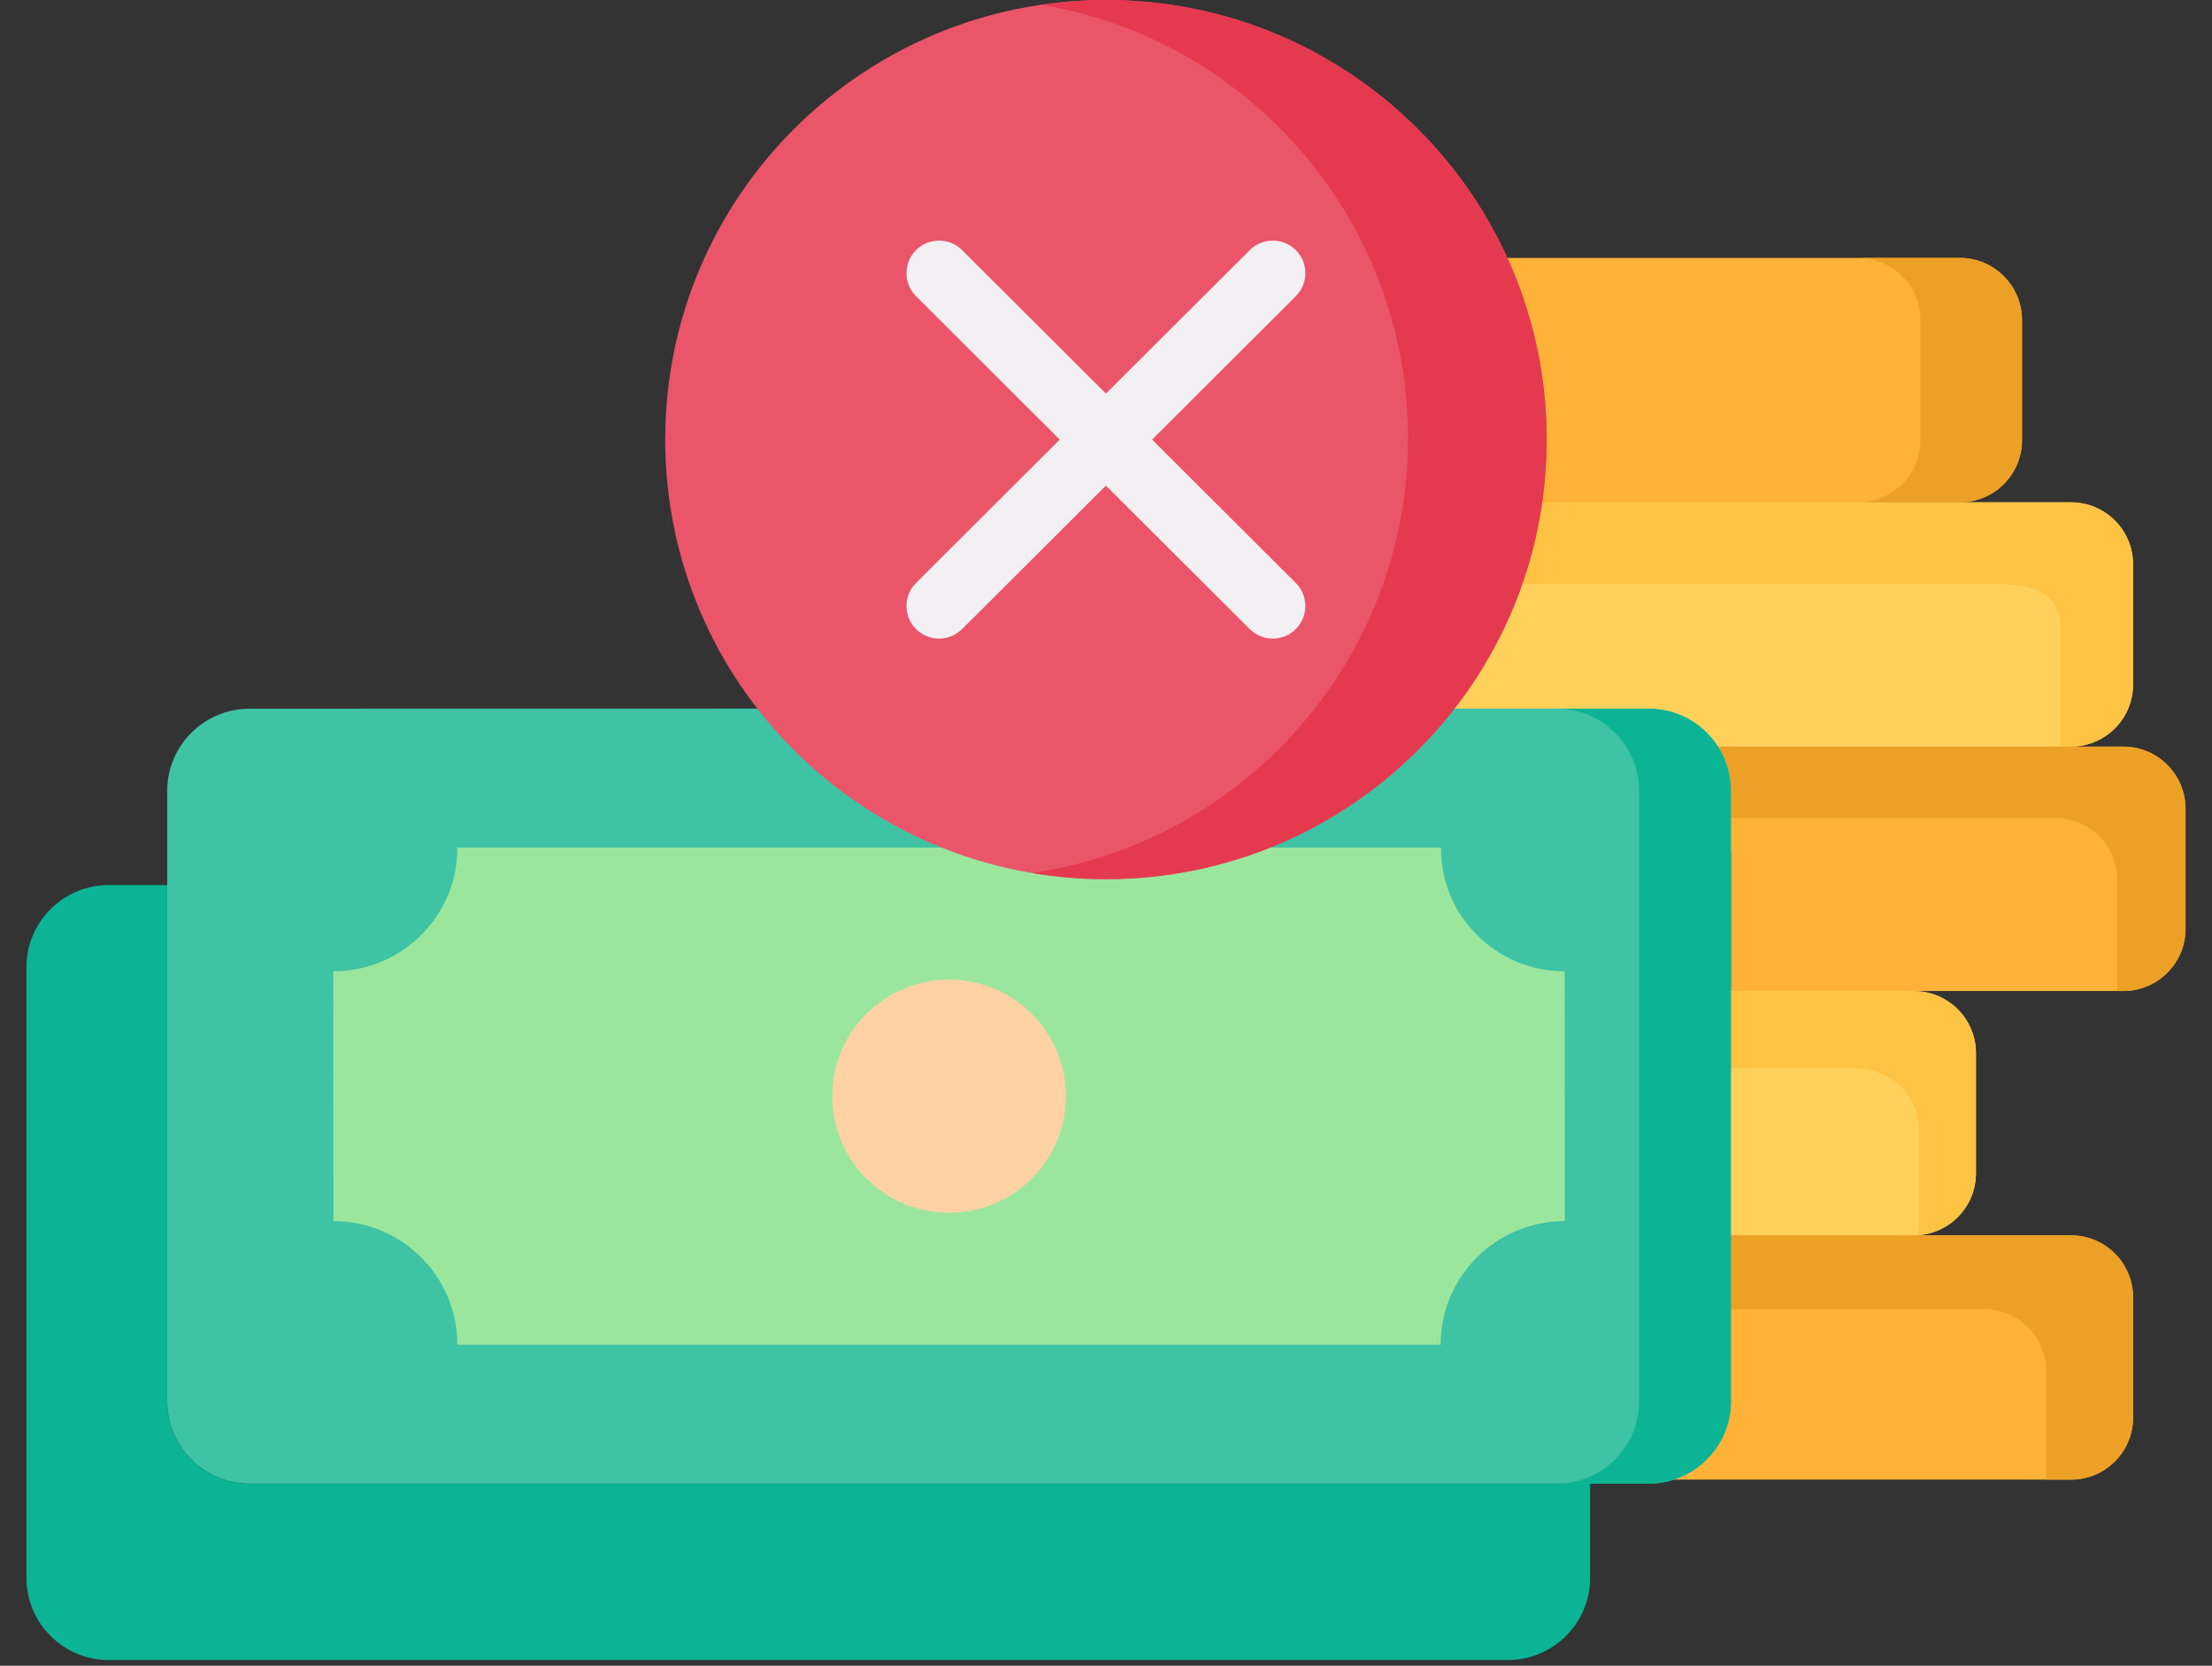 <svg width="81" height="61" viewBox="0 0 81 61" fill="none" xmlns="http://www.w3.org/2000/svg">
<rect x="0" y="0" width="81" height="61" fill="#333333" stroke="none"/>
<path fill-rule="evenodd" clip-rule="evenodd" d="M71.761 9.445C73.024 9.445 74.043 10.466 74.043 11.721V16.12C74.043 17.375 73.024 18.396 71.761 18.396L57.94 21.391L41.264 18.396H37.192C35.934 18.396 34.91 17.375 34.91 16.12V11.721C34.91 10.466 35.934 9.445 37.192 9.445H71.761Z" fill="#FEB237"/>
<path fill-rule="evenodd" clip-rule="evenodd" d="M75.833 27.34L62.909 31.308L39.158 25.946C39.046 25.676 38.983 25.38 38.983 25.065V20.666C38.983 19.411 40.002 18.395 41.264 18.395H71.761H75.833C77.091 18.395 78.11 19.411 78.11 20.666V25.065C78.11 26.324 77.091 27.34 75.833 27.34Z" fill="#FFD15B"/>
<path fill-rule="evenodd" clip-rule="evenodd" d="M73.164 21.39C74.422 21.39 75.445 21.714 75.445 22.969V27.34H75.833C77.091 27.34 78.11 26.324 78.11 25.065V20.666C78.11 19.411 77.091 18.395 75.833 18.395H71.761H41.264C40.002 18.395 38.983 19.411 38.983 20.666V21.39H69.096L73.164 21.39Z" fill="#FFC344"/>
<path fill-rule="evenodd" clip-rule="evenodd" d="M68.041 9.445C69.299 9.445 70.323 10.466 70.323 11.721V16.12C70.323 17.375 69.299 18.396 68.041 18.396H71.761C73.024 18.396 74.043 17.375 74.043 16.12V11.721C74.043 10.466 73.024 9.445 71.761 9.445H68.041Z" fill="#ECA026"/>
<path fill-rule="evenodd" clip-rule="evenodd" d="M62.909 27.341H75.833H77.75C79.008 27.341 80.031 28.362 80.031 29.617V34.016C80.031 35.27 79.008 36.291 77.75 36.291H70.079L65.953 38.194L63.383 36.291V28.956C63.383 28.362 63.211 27.809 62.909 27.341Z" fill="#FEB237"/>
<path fill-rule="evenodd" clip-rule="evenodd" d="M61.791 36.293H70.079C71.337 36.293 72.356 37.309 72.356 38.564V42.968C72.356 44.222 71.337 45.239 70.079 45.239L66.413 46.822L61.791 45.239V36.293Z" fill="#FFD15B"/>
<path fill-rule="evenodd" clip-rule="evenodd" d="M63.383 45.238H70.079H75.833C77.091 45.238 78.11 46.255 78.11 47.514V51.913C78.11 53.168 77.091 54.184 75.833 54.184H61.3C60.821 51.711 60.979 46.938 63.383 45.238Z" fill="#FEB237"/>
<path fill-rule="evenodd" clip-rule="evenodd" d="M61.791 45.238V47.937H66.896H72.65C73.908 47.937 74.927 48.953 74.927 50.208V54.184H75.833C77.091 54.184 78.111 53.168 78.111 51.913V47.514C78.111 46.255 77.091 45.238 75.833 45.238H70.079H61.791Z" fill="#ECA026"/>
<path fill-rule="evenodd" clip-rule="evenodd" d="M67.991 39.127C69.254 39.127 70.273 40.148 70.273 41.402V44.888C70.273 45.005 70.264 45.122 70.246 45.234C71.427 45.145 72.356 44.164 72.356 42.968V38.564C72.356 37.309 71.337 36.293 70.079 36.293H61.791V39.127H67.991Z" fill="#FFC344"/>
<path fill-rule="evenodd" clip-rule="evenodd" d="M63.383 29.959H73.335H75.256C76.514 29.959 77.533 30.98 77.533 32.234V36.291H77.75C79.008 36.291 80.031 35.27 80.031 34.016V29.617C80.031 28.362 79.008 27.341 77.75 27.341H75.833H62.909C63.212 27.809 63.383 28.362 63.383 28.955V29.959Z" fill="#ECA026"/>
<path fill-rule="evenodd" clip-rule="evenodd" d="M63.383 45.238V51.328C63.383 52.659 62.504 53.792 61.3 54.184C61.007 54.283 60.695 54.332 60.371 54.332H58.229H9.135C7.48 54.332 6.123 52.978 6.123 51.328V32.41V28.956C6.123 27.301 7.48 25.952 9.135 25.952L39.158 25.947L60.371 25.952C61.435 25.952 62.373 26.505 62.909 27.341C63.212 27.809 63.383 28.363 63.383 28.956V36.292V45.238Z" fill="#3EC3A4"/>
<path fill-rule="evenodd" clip-rule="evenodd" d="M9.135 54.332H58.229V57.786C58.229 59.442 56.871 60.791 55.216 60.791H3.981C2.321 60.791 0.969 59.442 0.969 57.786V35.415C0.969 33.76 2.321 32.41 3.981 32.41H6.123V51.328C6.123 52.978 7.48 54.332 9.135 54.332Z" fill="#0BB494"/>
<path fill-rule="evenodd" clip-rule="evenodd" d="M60.023 51.327C60.023 52.546 59.284 53.608 58.229 54.075C58.134 54.116 58.039 54.152 57.94 54.183C57.647 54.282 57.336 54.332 57.011 54.332H58.229H60.37C60.695 54.332 61.006 54.282 61.3 54.183C62.504 53.792 63.383 52.658 63.383 51.327C63.383 44.203 63.383 37.083 63.383 29.959V28.956C63.383 28.362 63.211 27.809 62.909 27.341C62.373 26.504 61.435 25.951 60.37 25.951H57.029C58.084 25.956 59.018 26.509 59.55 27.341C59.852 27.809 60.023 28.362 60.023 28.956V51.327Z" fill="#0BB494"/>
<path fill-rule="evenodd" clip-rule="evenodd" d="M57.3 44.717C54.788 44.717 52.754 46.745 52.754 49.241H16.747C16.747 46.745 14.718 44.717 12.21 44.717L12.206 35.568C14.235 35.568 15.958 34.242 16.54 32.411C16.675 31.979 16.747 31.516 16.747 31.039H52.768C52.763 31.516 52.835 31.979 52.971 32.411C53.548 34.242 55.27 35.568 57.295 35.568L57.3 44.717Z" fill="#9BE69D"/>
<path fill-rule="evenodd" clip-rule="evenodd" d="M39.032 40.142C39.032 42.499 37.116 44.411 34.753 44.411C32.39 44.411 30.473 42.499 30.473 40.142C30.473 37.786 32.39 35.874 34.753 35.874C37.116 35.874 39.032 37.786 39.032 40.142Z" fill="#FED2A4"/>
<path fill-rule="evenodd" clip-rule="evenodd" d="M56.637 16.097C56.637 7.205 49.413 0 40.498 0C31.583 0 24.359 7.205 24.359 16.097C24.359 24.989 31.583 32.195 40.498 32.195C49.413 32.195 56.637 24.989 56.637 16.097Z" fill="#EB5569"/>
<path fill-rule="evenodd" clip-rule="evenodd" d="M38.13 0.171C45.756 1.457 51.559 8.073 51.559 16.043C51.559 24.13 45.58 30.827 37.792 31.97C38.671 32.118 39.578 32.195 40.498 32.195C49.413 32.195 56.637 24.989 56.637 16.097C56.637 7.205 49.413 0 40.498 0C39.695 0 38.901 0.059 38.13 0.171Z" fill="#E53950"/>
<path d="M42.187 16.098L47.45 10.848C47.917 10.383 47.918 9.628 47.453 9.161C46.987 8.695 46.232 8.694 45.765 9.159L40.498 14.413L35.23 9.159C34.763 8.694 34.008 8.694 33.542 9.161C33.077 9.628 33.078 10.383 33.545 10.848L38.808 16.098L33.545 21.348C33.078 21.813 33.077 22.569 33.542 23.035C33.776 23.269 34.081 23.386 34.387 23.386C34.692 23.386 34.997 23.27 35.23 23.037L40.497 17.783L45.765 23.037C45.998 23.27 46.303 23.386 46.608 23.386C46.913 23.386 47.219 23.269 47.452 23.035C47.918 22.569 47.917 21.813 47.45 21.348L42.187 16.098Z" fill="#F3F0F3"/>
</svg>
